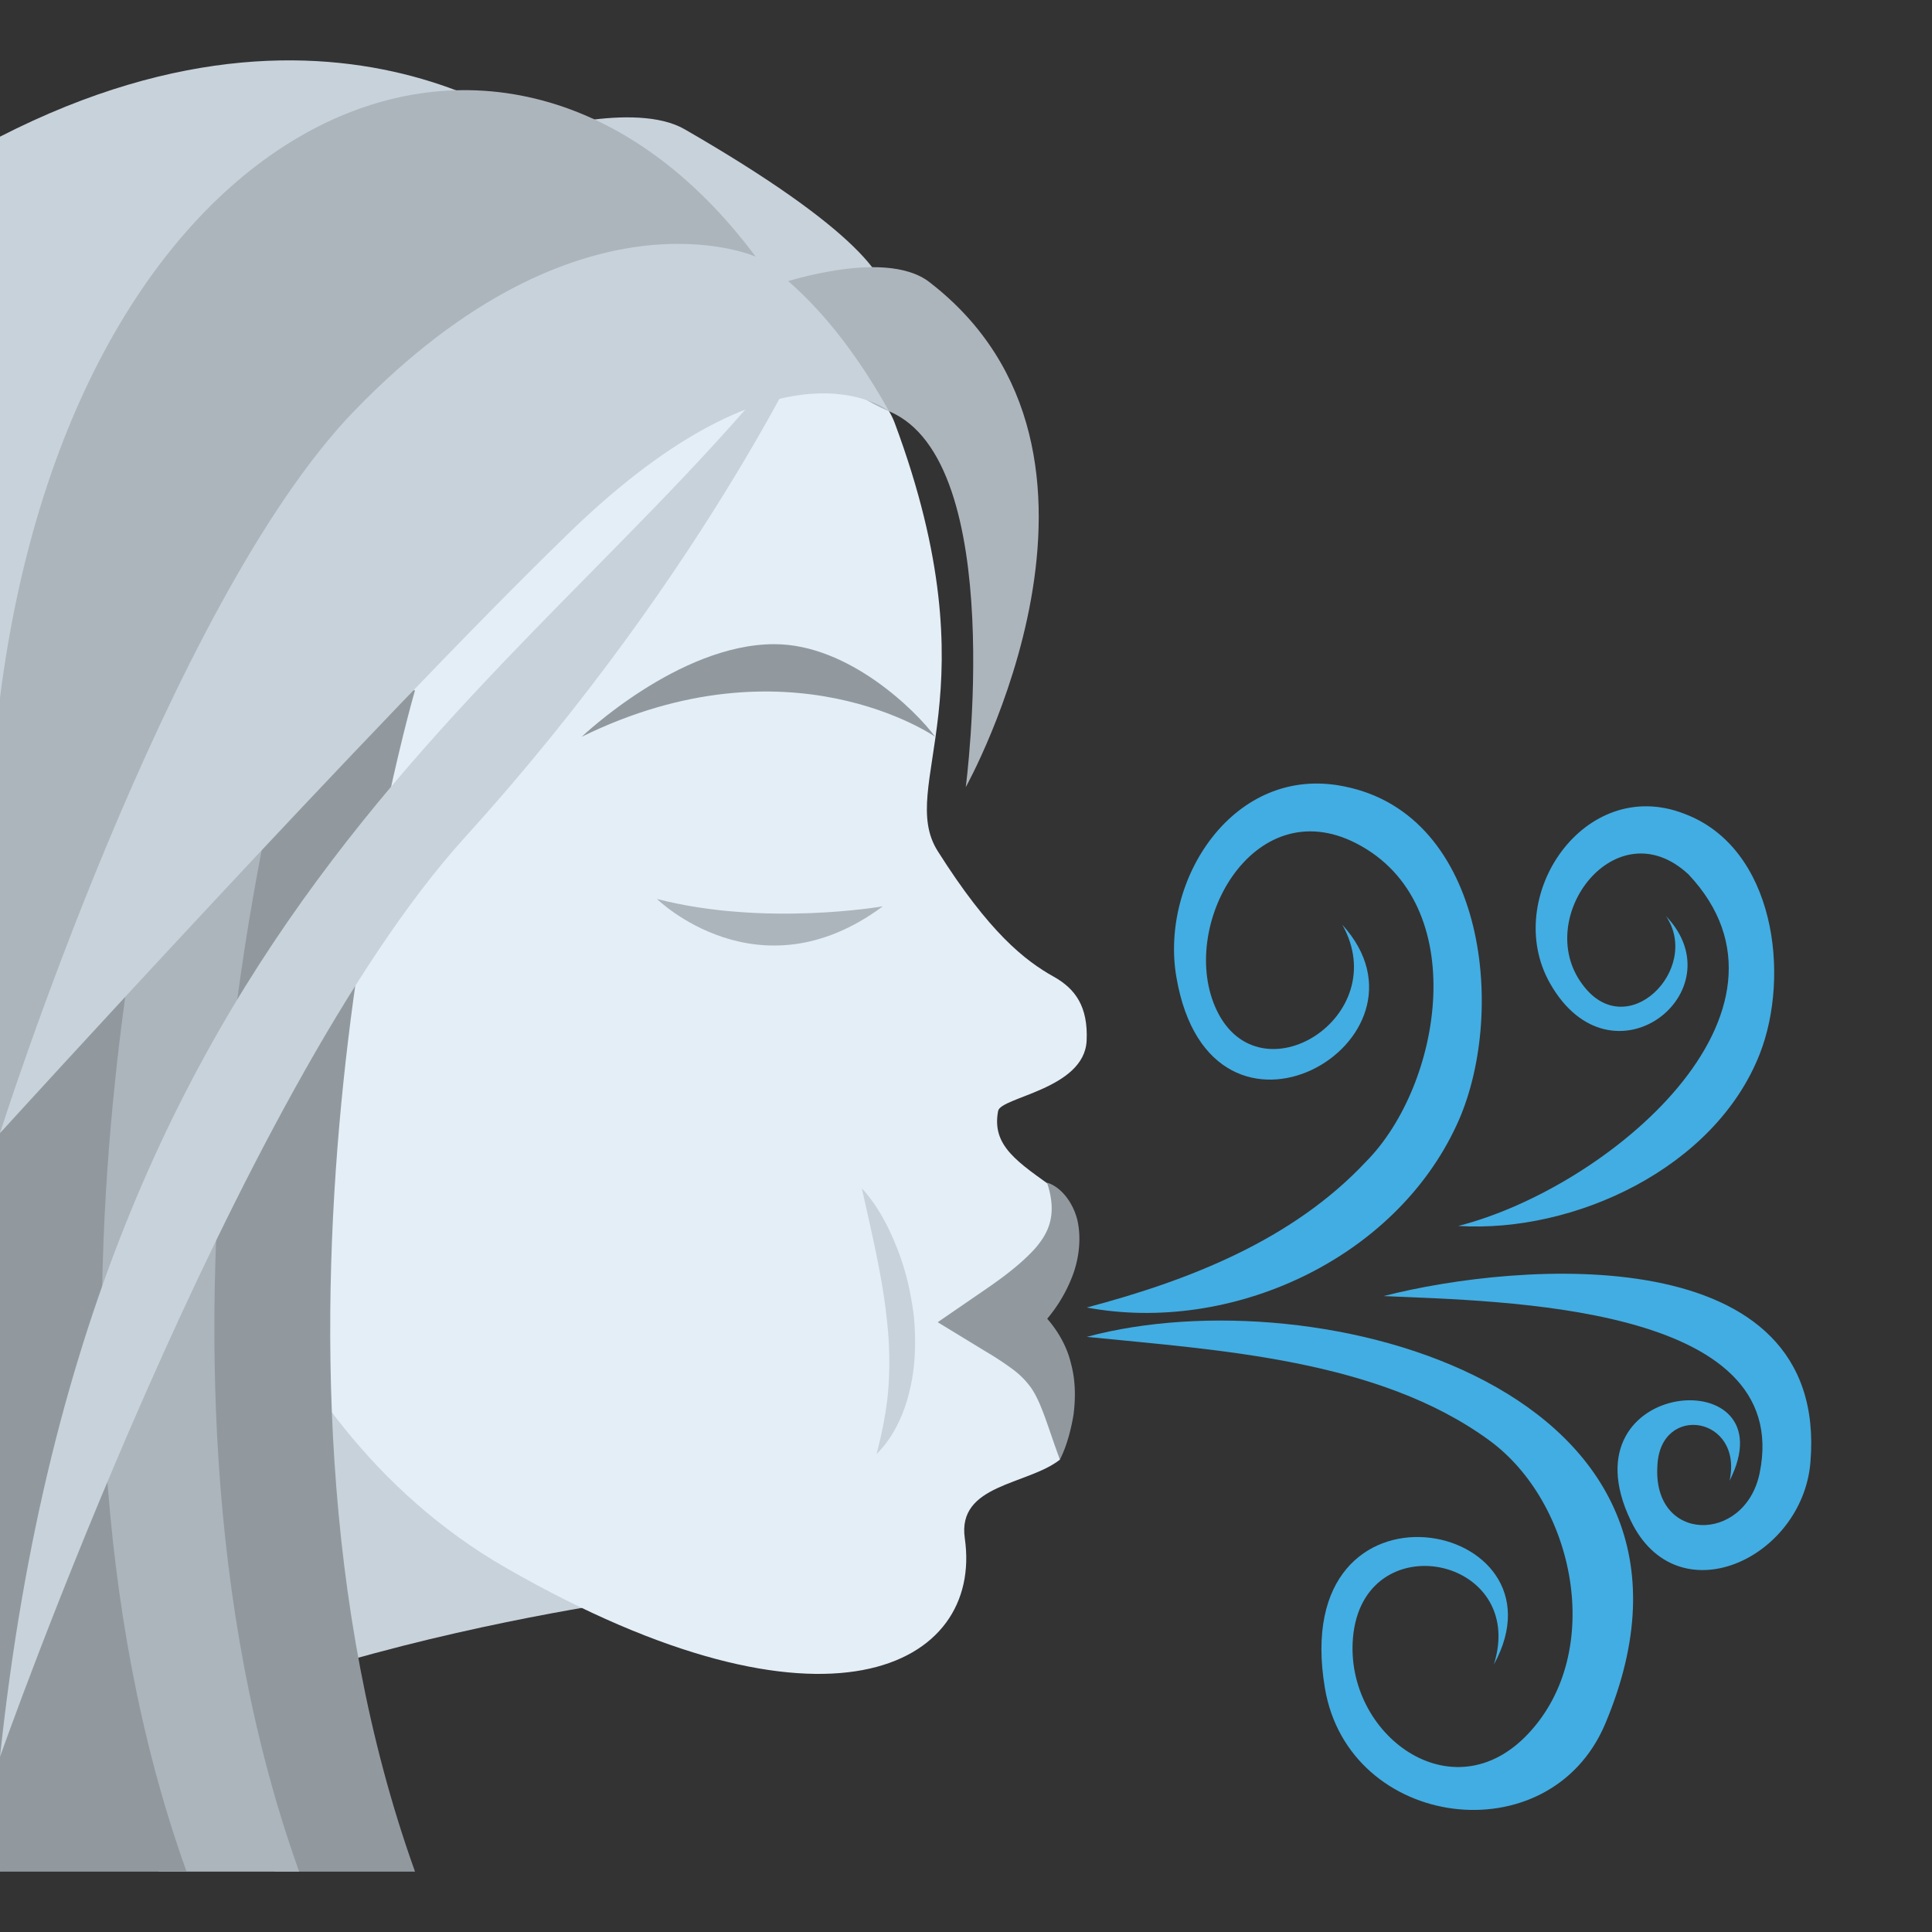 <svg width="64" height="64" xmlns="http://www.w3.org/2000/svg"><rect width="100%" height="100%" fill="#333333" stroke="none"/><path fill="#c8d2da" d="M21.262 52.95L0 37.537V62c2.207-6.519 21.262-9.05 21.262-9.05z"/><path fill="#e4eef7" d="M16.773 51.944C7.906 46.858 6.285 35.939 6.285 35.939s-1.375-5.842 5.822-16.222c3.959-5.715 15.928-10.014 17.535-5.696 3.344 8.982.035 11.981 1.422 14.174 1.705 2.696 2.877 3.62 3.85 4.164.709.397 1.135.99 1.082 2.117-.078 1.607-2.846 1.863-2.932 2.326-.221 1.161.641 1.693 1.951 2.625 1.311.929-1.076 1.865-.615 4.834.465 2.967.713 4.091.713 4.091-1.08.849-3.416.807-3.152 2.612.607 4.224-4.566 7.072-15.188.98z"/><path fill="#91999f" d="M32.619 42.731c.621-.424 1.215-.872 1.67-1.374.424-.497.756-1.088.396-2.18.418.122.838.593 1.002 1.23.15.649.041 1.366-.184 1.92a4.94 4.94 0 01-.813 1.358c.338.385.65.901.785 1.473.164.6.152 1.19.086 1.714-.092.53-.221 1.017-.449 1.479-.365-.962-.604-1.892-.971-2.399a2.778 2.778 0 00-.621-.613 9.927 9.927 0 00-.855-.562l-1.602-.977z"/><path fill="#adb5bc" d="M29.244 30.023c-4.119 3.059-7.482-.244-7.482-.244 3.584.926 7.482.244 7.482.244z"/><path fill="#c8d2da" d="M28.549 39.364c.486.525.854 1.197 1.143 1.923.297.723.486 1.521.584 2.346.074.83.049 1.699-.162 2.506-.197.808-.574 1.536-1.076 2.027.199-.777.342-1.496.393-2.219a12.27 12.27 0 00-.045-2.16c-.146-1.447-.491-2.868-.837-4.423z"/><path fill="#91999f" d="M25.646 21.339c-3.164 0-6.375 3.067-6.375 3.067 6.875-3.373 11.707 0 11.707 0-.617-.839-2.855-3.071-5.332-3.067zm-11.898 1.53s-6.32 21.518 0 39.131H9.094s-6.801-19.502.764-39.668z"/><path fill="#adb5bc" d="M9.91 22.774S3.59 44.386 9.91 62H5.258s-6.801-19.595.764-39.762z"/><path fill="#91999f" d="M6.18 22.869S-.14 44.387 6.18 62H0V37.537z"/><path fill="#c8d2da" d="M17.504 4.405s3.52-1.077 5.176-.123c11.221 6.467 5.846 7.542 1.887 5.885-2.838-1.188-7.063-5.762-7.063-5.762z"/><path fill="#adb5bc" d="M25.611 9.469s3.645-1.303 5.174-.126c7.379 5.682 1.207 16.732 1.207 16.732s1.42-10.794-2.541-12.451c-2.838-1.19-3.84-4.155-3.84-4.155z"/><path fill="#c8d2da" d="M0 4.527c11.902-6.091 19.018.741 19.018.741L0 27.425z"/><path fill="#c8d2da" d="M18.875 17.629c7.094-6.87 10.576-4.005 10.576-4.005C19.018-5.102 0 20.899 0 37.537c0 0 12.514-13.746 18.875-19.908z"/><path fill="#c8d2da" d="M15.398 27.741c8.229-9.069 11.826-17.311 11.826-17.311C18.475 22.332 3.094 29.094 0 58.199c0 0 7.75-22.028 15.398-30.458z"/><path fill="#adb5bc" d="M11.744 13.604c7.465-7.706 13.289-5.102 13.289-5.102C16.672-2.706 2.48 3.663 0 23.111v14.426s5.561-17.554 11.744-23.933z"/><g fill="#42ade2"><path d="M36 43.313c4.75.887 10.182-1.568 12.251-6.04 1.674-3.587 1.024-10.283-3.727-11.223-3.651-.748-6.114 3.1-5.554 6.322 1.143 6.667 8.983 2.097 5.496-1.739 1.709 3.052-2.729 5.823-4.16 2.835-1.313-2.742 1.186-7.303 4.626-5.529 3.848 1.984 2.837 8.003.321 10.54-2.444 2.608-5.877 3.94-9.253 4.834zm19.188-12.967c1.185 1.756-1.314 4.281-2.78 2.248-1.636-2.216 1.14-5.849 3.527-3.627 4.272 4.541-2.665 10.383-7.63 11.644 3.858.243 8.511-1.926 9.99-5.7 1.021-2.611.502-6.828-2.497-7.953-3.323-1.297-6.06 2.771-4.455 5.61 2.034 3.601 6.233.281 3.845-2.222z"/><path d="M36 44.285c4.363.441 9.662.74 13.339 3.432 2.83 2.071 3.841 6.989 1.295 9.704-2.521 2.703-6.09.034-5.815-3.165.326-3.807 5.795-2.709 4.668.882 2.637-4.805-6.853-6.691-5.598.782.787 4.687 7.439 5.567 9.287 1.181C57.84 46.021 43.687 42.214 36 44.285z"/><path d="M45.835 42.934c3.872.175 13.61.27 12.455 5.866-.484 2.345-3.569 2.33-3.385-.271.108-2.052 2.849-1.608 2.389.523 2.022-3.987-5.571-3.465-3.274 1.319 1.533 3.195 5.688 1.271 5.953-1.932.621-7.443-9.642-6.659-14.138-5.505z"/></g></svg>